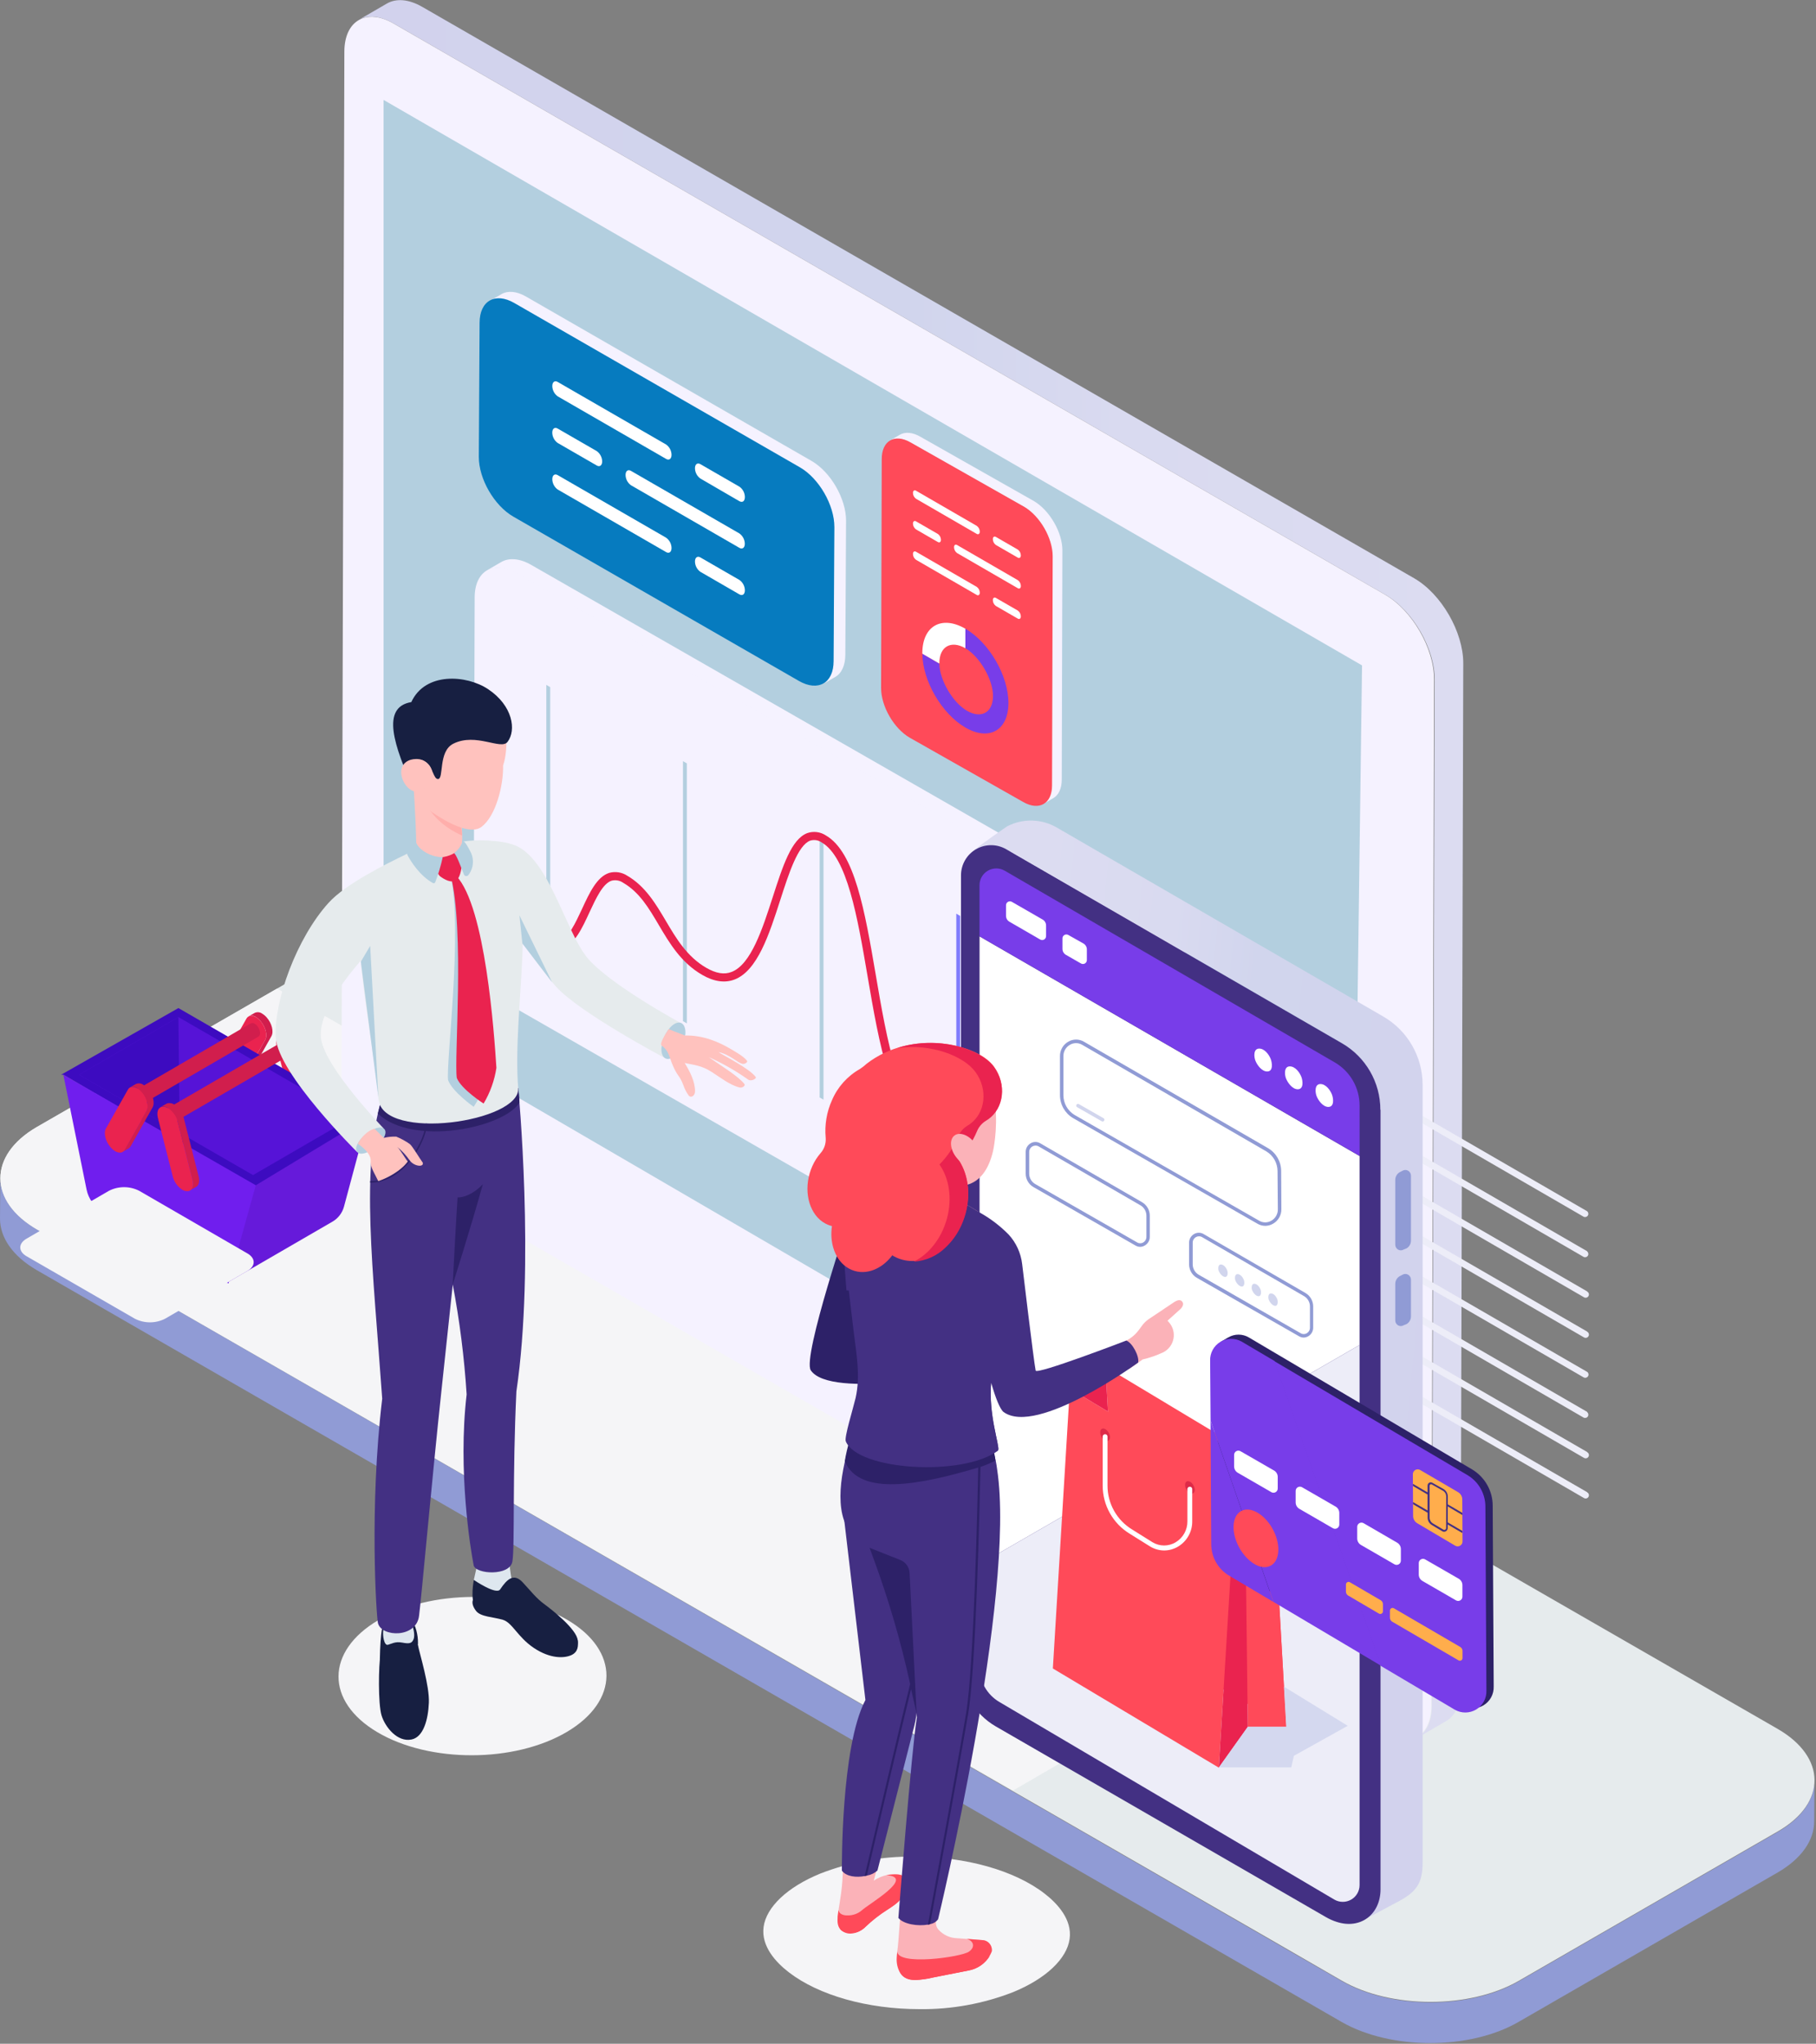 <?xml version="1.0" encoding="UTF-8"?>
<svg width="542px" height="610px" viewBox="0 0 542 610" version="1.1" xmlns="http://www.w3.org/2000/svg" xmlns:xlink="http://www.w3.org/1999/xlink">
    <rect x="0" y="0" width="542" height="610" fill="#808080" stroke="none"/>
    <!-- Generator: Sketch 52.6 (67491) - http://www.bohemiancoding.com/sketch -->
    <title>Hero_IMG</title>
    <desc>Created with Sketch.</desc>
    <defs>
        <linearGradient x1="0.013%" y1="49.994%" x2="100%" y2="49.994%" id="linearGradient-1">
            <stop stop-color="#D2D2ED" offset="0%"></stop>
            <stop stop-color="#D1D5ED" offset="48%"></stop>
            <stop stop-color="#D1D5ED" offset="50%"></stop>
            <stop stop-color="#D9DAF0" offset="69%"></stop>
            <stop stop-color="#DCDCF1" offset="100%"></stop>
        </linearGradient>
        <linearGradient x1="103.177%" y1="62.226%" x2="5.98%" y2="39.234%" id="linearGradient-2">
            <stop stop-color="#D2D2ED" offset="0%"></stop>
            <stop stop-color="#D1D5ED" offset="48%"></stop>
            <stop stop-color="#D1D5ED" offset="50%"></stop>
            <stop stop-color="#D9DAF0" offset="69%"></stop>
            <stop stop-color="#DCDCF1" offset="100%"></stop>
        </linearGradient>
    </defs>
    <g id="Homepage" stroke="none" stroke-width="1" fill="none" fill-rule="evenodd">
        <g id="Homepage_01" transform="translate(-724, -107)">
            <g id="Hero_IMG" transform="translate(724, 107)">
                <path d="M530.719,546.716 L453.295,591.366 C438.778,599.764 415.155,599.764 400.544,591.366 L11.124,366.996 C3.771,362.797 0.074,357.159 0.095,351.574 L0,363.71 C0,369.285 3.666,374.88 11.029,379.132 L400.439,603.502 C415.05,611.9 438.673,611.9 453.19,603.502 L530.614,558.852 C537.819,554.653 541.433,549.183 541.454,543.693 L541.548,531.557 C541.538,537.047 537.924,542.528 530.719,546.716 Z" id="Path" fill="#909BD5"></path>
                <path d="M530.729,546.548 L453.295,591.208 C438.778,599.607 415.155,599.607 400.544,591.208 L379.19,578.873 L11.134,367.007 C-3.477,358.608 -3.571,344.876 10.914,336.425 L82.708,295.052 L88.327,291.808 C102.843,283.409 126.509,283.409 141.12,291.808 L530.53,516.009 C545.151,524.439 545.246,538.118 530.729,546.548 Z" id="Path" fill="#E6EBED"></path>
                <path d="M374.211,492.682 L302.365,534.412 L11.134,367.007 C-3.477,358.608 -3.571,344.876 10.914,336.425 L82.708,295.052 L374.043,462.478 C388.475,470.835 388.549,484.346 374.211,492.682 Z" id="Path" fill="#F5F5F7" style="mix-blend-mode: multiply;"></path>
                <path d="M422.077,172.6 L126.047,2.065 C121.961,-0.297 118.263,-0.507 115.543,1.016 L107.003,5.971 C109.671,4.417 113.368,4.638 117.507,7.021 L413.538,177.555 C421.657,182.237 428.243,193.607 428.191,202.908 L427.34,509.216 C427.34,513.846 425.691,517.111 423.054,518.665 L431.594,513.71 C434.23,512.177 435.869,508.923 435.879,504.261 L436.72,198.005 C436.751,188.641 430.197,177.282 422.077,172.6 Z" id="Path" fill="url(#linearGradient-1)"></path>
                <path d="M413.359,177.471 C421.479,182.153 428.064,193.523 428.012,202.824 L427.172,509.08 C427.172,518.402 420.554,522.161 412.466,517.479 L116.593,347.039 C108.474,342.357 101.888,331.008 101.94,321.686 L102.78,15.43 C102.78,6.118 109.398,2.349 117.486,7.031 L413.359,177.471 Z" id="Path" fill="#F5F2FF"></path>
                <polygon id="Path" fill="#B3CFDF" points="402.876 472.231 114.482 304.206 114.482 29.823 406.511 198.604"></polygon>
                <path d="M79.598,303.681 C79.211,303.229 78.754,302.843 78.243,302.537 C77.598,302.071 76.752,301.987 76.027,302.316 L74.189,303.366 C74.914,303.036 75.76,303.121 76.405,303.587 C76.905,303.899 77.352,304.288 77.729,304.741 C79.273,306.495 79.903,309.004 79.157,310.348 L72.603,321.959 C72.467,322.215 72.263,322.429 72.015,322.578 L73.853,321.528 C74.101,321.379 74.305,321.165 74.441,320.909 L80.995,309.298 C81.773,307.933 81.142,305.424 79.598,303.681 Z" id="Path" fill="#D11E4D"></path>
                <path d="M76.405,303.597 C76.904,303.906 77.351,304.292 77.729,304.741 C79.273,306.495 79.903,309.004 79.157,310.348 L72.603,321.959 C72.067,322.924 70.954,323.008 69.798,322.358 C69.288,322.051 68.83,321.665 68.443,321.213 C66.899,319.46 66.269,316.951 67.015,315.607 L73.569,303.996 C74.147,303.041 75.25,302.936 76.405,303.597 Z" id="Path" fill="#EA234F"></path>
                <path d="M94.755,329.832 L90.333,312.374 C89.922,310.741 88.909,309.323 87.497,308.405 C87.196,308.225 86.865,308.097 86.52,308.027 L86.321,308.027 C85.928,307.942 85.517,308.001 85.165,308.195 L83.327,309.245 C83.679,309.051 84.09,308.992 84.483,309.077 L84.682,309.077 C85.027,309.147 85.357,309.275 85.659,309.455 C87.071,310.373 88.084,311.791 88.495,313.424 L92.938,330.882 C93.316,332.394 93.001,333.58 92.224,334.032 L94.062,332.982 C94.818,332.53 95.134,331.344 94.755,329.832 Z" id="Path" fill="#D11E4D"></path>
                <path d="M85.649,309.476 C87.061,310.394 88.074,311.812 88.485,313.445 L92.928,330.903 C93.463,333.003 92.623,334.504 91.058,334.221 L90.869,334.221 C90.524,334.151 90.194,334.023 89.892,333.843 C88.479,332.924 87.463,331.507 87.046,329.874 L82.613,312.416 C82.067,310.316 82.918,308.815 84.483,309.098 L84.682,309.098 C85.023,309.169 85.35,309.297 85.649,309.476 Z" id="Path" fill="#EA234F"></path>
                <path d="M75.533,353.432 L109.818,333.486 L102.665,360.141 C102.157,362.03 100.922,363.641 99.23,364.624 L67.592,382.964 L75.533,353.432 Z" id="Path" fill="#661ADA"></path>
                <polygon id="Path" fill="#3D0BC0" points="18.227 320.783 53.244 300.878 109.818 333.517 75.623 354.206 18.959 320.783"></polygon>
                <polygon id="Path" fill="#5613D7" points="23.613 320.783 53.244 303.576 105.154 333.528 75.523 350.734"></polygon>
                <path d="M76.341,353.764 L68.188,383.076 L30.566,361.6 C28.113,360.184 26.388,357.783 25.829,355.007 L18.907,320.783 L76.341,353.764 Z" id="Path" fill="#701EEE"></path>
                <polygon id="Path" fill="#3D0BC0" points="53.244 303.576 53.633 338.105 23.613 320.783"></polygon>
                <path d="M76.017,305.55 C75.681,305.305 75.239,305.26 74.861,305.434 L39.074,326.221 C39.452,326.047 39.894,326.091 40.23,326.336 C41.182,326.957 41.779,327.995 41.837,329.129 C41.884,329.539 41.703,329.942 41.364,330.179 L77.151,309.392 C77.49,309.156 77.671,308.753 77.624,308.342 C77.566,307.208 76.969,306.17 76.017,305.55 Z" id="Path" fill="#D11E4D"></path>
                <path d="M85.281,311.145 C84.945,310.9 84.503,310.856 84.126,311.03 L48.318,331.796 C48.695,331.621 49.138,331.666 49.473,331.911 C50.425,332.531 51.023,333.569 51.08,334.704 C51.128,335.114 50.946,335.517 50.608,335.753 L86.415,314.998 C86.754,314.762 86.936,314.359 86.888,313.948 C86.834,312.81 86.236,311.768 85.281,311.145 Z" id="Path" fill="#D11E4D"></path>
                <path d="M44.116,324.919 C43.729,324.467 43.272,324.081 42.761,323.775 C42.116,323.309 41.27,323.225 40.545,323.554 L38.707,324.604 C39.432,324.274 40.278,324.359 40.923,324.825 C41.433,325.131 41.891,325.517 42.278,325.969 C43.822,327.722 44.452,330.231 43.707,331.575 L37.152,343.186 C37.016,343.442 36.813,343.656 36.564,343.806 L38.402,342.756 C38.651,342.607 38.854,342.392 38.99,342.136 L45.545,330.525 C46.291,329.181 45.66,326.672 44.116,324.919 Z" id="Path" fill="#D11E4D"></path>
                <path d="M40.965,324.846 C41.476,325.152 41.933,325.538 42.32,325.99 C43.864,327.743 44.494,330.252 43.749,331.596 L37.194,343.207 C36.659,344.173 35.545,344.257 34.39,343.606 C33.879,343.3 33.422,342.914 33.035,342.462 C31.491,340.709 30.86,338.199 31.606,336.856 L38.161,325.245 C38.665,324.279 39.778,324.174 40.965,324.846 Z" id="Path" fill="#EA234F"></path>
                <path d="M59.273,351.081 L54.83,333.622 C54.419,331.989 53.406,330.572 51.994,329.654 C51.692,329.473 51.362,329.345 51.017,329.276 L50.818,329.276 C50.425,329.19 50.014,329.25 49.662,329.444 L47.824,330.494 C48.176,330.3 48.587,330.24 48.98,330.326 L49.179,330.326 C49.524,330.395 49.854,330.523 50.156,330.704 C51.568,331.622 52.581,333.039 52.992,334.672 L57.435,352.131 C57.813,353.642 57.498,354.829 56.721,355.28 L58.559,354.23 C59.347,353.779 59.662,352.582 59.273,351.081 Z" id="Path" fill="#D11E4D"></path>
                <path d="M50.167,330.746 C51.579,331.664 52.592,333.081 53.003,334.714 L57.446,352.173 C57.981,354.272 57.141,355.774 55.576,355.49 L55.387,355.49 C55.042,355.421 54.712,355.293 54.41,355.112 C52.997,354.193 51.981,352.777 51.564,351.144 L47.131,333.685 C46.585,331.586 47.436,330.084 49.001,330.368 L49.2,330.368 C49.541,330.438 49.868,330.566 50.167,330.746 Z" id="Path" fill="#EA234F"></path>
                <path d="M73.832,374.104 C76.332,375.542 76.342,377.883 73.832,379.353 L49.274,393.599 C46.439,395.042 43.085,395.042 40.251,393.599 L7.93,374.954 C5.431,373.516 5.409,371.164 7.93,369.705 L32.52,355.417 C35.355,353.977 38.708,353.977 41.543,355.417 L73.832,374.104 Z" id="Path" fill="#F5F5F7" style="mix-blend-mode: multiply;"></path>
                <path d="M242.219,137.577 L157.001,88.519 C154.134,86.86 151.529,86.713 149.649,87.805 L146.056,89.905 C147.937,88.855 150.542,88.97 153.409,90.619 L238.627,139.677 C244.331,142.973 248.942,150.952 248.921,157.524 L248.69,197.533 C248.69,200.787 247.534,203.076 245.675,204.157 L249.278,202.058 C251.137,201.008 252.282,198.688 252.293,195.433 L252.513,155.424 C252.534,148.842 247.891,140.853 242.219,137.577 Z" id="Path" fill="#F5F2FF" style="mix-blend-mode: multiply;"></path>
                <path d="M238.732,139.478 C244.436,142.763 249.047,150.753 249.026,157.325 L248.795,197.334 C248.795,203.884 244.131,206.53 238.427,203.234 L153.199,154.196 C147.495,150.91 142.884,142.921 142.905,136.349 L143.136,96.34 C143.136,89.789 147.8,87.144 153.504,90.44 L238.732,139.478 Z" id="Path" fill="#067BBF"></path>
                <path d="M198.817,136.979 L166.444,118.292 C165.451,117.579 164.855,116.438 164.837,115.216 C164.837,114.03 165.562,113.484 166.444,113.998 L198.817,132.685 C199.811,133.398 200.407,134.539 200.424,135.761 C200.424,136.947 199.7,137.493 198.817,136.979 Z" id="Path" fill="#FFFFFF"></path>
                <path d="M220.686,149.598 L209.027,142.826 C208.034,142.114 207.437,140.973 207.42,139.75 C207.42,138.564 208.145,138.018 209.027,138.533 L220.707,145.273 C221.701,145.985 222.297,147.126 222.315,148.349 C222.304,149.566 221.632,150.112 220.686,149.598 Z" id="Path" fill="#FFFFFF"></path>
                <path d="M198.817,164.789 L166.444,146.102 C165.451,145.389 164.855,144.248 164.837,143.026 C164.837,141.84 165.562,141.294 166.444,141.808 L198.817,160.495 C199.811,161.208 200.407,162.349 200.424,163.571 C200.424,164.757 199.7,165.303 198.817,164.789 Z" id="Path" fill="#FFFFFF"></path>
                <path d="M220.686,177.408 L209.027,170.668 C208.034,169.955 207.437,168.814 207.42,167.592 C207.42,166.406 208.145,165.86 209.027,166.374 L220.707,173.114 C221.701,173.827 222.297,174.968 222.315,176.19 C222.304,177.376 221.632,177.922 220.686,177.408 Z" id="Path" fill="#FFFFFF"></path>
                <path d="M188.313,140.538 L220.686,159.225 C221.68,159.937 222.276,161.079 222.294,162.301 C222.294,163.487 221.569,164.033 220.686,163.519 L188.313,144.832 C187.32,144.119 186.724,142.978 186.706,141.756 C186.706,140.569 187.431,140.023 188.313,140.538 Z" id="Path" fill="#FFFFFF"></path>
                <path d="M166.434,127.908 L178.114,134.648 C179.108,135.361 179.704,136.502 179.721,137.724 C179.721,138.911 178.997,139.457 178.114,138.942 L166.434,132.202 C165.44,131.49 164.844,130.348 164.827,129.126 C164.827,127.94 165.552,127.394 166.434,127.908 Z" id="Path" fill="#FFFFFF"></path>
                <path d="M345.115,275.546 L158.609,168.642 C155.09,166.605 151.897,166.416 149.586,167.76 L145.174,170.321 C147.485,168.978 150.678,169.167 154.197,171.203 L340.693,278.107 C347.689,282.149 353.35,291.944 353.298,299.986 L353.014,400.769 C353.014,404.759 351.586,407.572 349.317,408.895 L353.729,406.333 C356.008,405.011 357.415,402.197 357.426,398.208 L357.709,297.424 C357.773,289.382 352.111,279.588 345.115,275.546 Z" id="Path" fill="#F5F2FF" style="mix-blend-mode: multiply;"></path>
                <path d="M340.83,277.992 C347.825,282.034 353.487,291.829 353.434,299.87 L353.151,400.654 C353.151,408.695 347.426,411.939 340.431,407.898 L153.987,301.015 C146.991,296.973 141.33,287.178 141.382,279.136 L141.666,178.353 C141.666,170.311 147.39,167.067 154.386,171.109 L340.83,277.992 Z" id="Path" fill="#F5F2FF"></path>
                <polygon id="Path" fill="#B3CFDF" points="164.207 282.695 163.052 282.023 163.052 204.42 164.207 205.092"></polygon>
                <polygon id="Path" fill="#B3CFDF" points="204.994 305.455 203.838 304.783 203.838 227.18 204.994 227.852"></polygon>
                <polygon id="Path" fill="#B3CFDF" points="245.78 328.226 244.625 327.554 244.625 249.951 245.78 250.623"></polygon>
                <polygon id="Path" fill="#7F7BFC" points="286.567 350.986 285.411 350.315 285.411 272.711 286.567 273.383"></polygon>
                <polygon id="Path" fill="#7F7BFC" points="327.353 373.747 326.198 373.085 326.198 295.482 327.353 296.143"></polygon>
                <path d="M320.064,373.232 C313.341,369.358 310.232,361.422 307.459,354.43 C305.211,348.698 303.089,343.281 299.455,341.181 C295.989,339.176 293.783,339.869 290.989,340.73 C287.565,341.779 283.636,342.997 277.229,339.281 C266.011,332.814 262.387,311.607 258.889,291.115 C255.927,273.782 252.86,255.851 245.234,251.442 C244.229,250.733 242.949,250.538 241.778,250.917 C238.133,252.324 235.476,260.565 232.902,268.543 C229.552,278.947 226.075,289.708 219.247,292.353 C216.348,293.466 213.092,293.004 209.584,290.978 C203.282,287.325 199.878,281.614 196.622,276.092 C193.649,271.052 190.845,266.297 186.003,263.494 C185.005,262.792 183.752,262.558 182.568,262.853 C179.91,263.693 177.894,268.102 175.929,272.302 C173.755,277.026 171.497,281.908 167.81,283.073 C165.972,283.586 164.002,283.276 162.411,282.223 L163.629,280.123 C164.629,280.821 165.882,281.051 167.064,280.753 C169.722,279.913 171.738,275.504 173.703,271.304 C175.877,266.58 178.135,261.699 181.822,260.533 C183.66,260.022 185.63,260.332 187.221,261.384 C192.62,264.533 195.719,269.782 198.723,274.853 C201.821,280.102 205.025,285.53 210.802,288.868 C213.691,290.537 216.17,290.968 218.365,290.086 C224.142,287.86 227.577,277.204 230.613,267.809 C233.648,258.413 236.201,250.476 240.927,248.66 C242.786,248.01 244.842,248.267 246.484,249.353 C255.118,254.339 258.133,272.018 261.336,290.726 C264.74,310.673 268.269,331.292 278.489,337.192 C284.004,340.341 287.06,339.428 290.306,338.43 C293.268,337.517 296.325,336.562 300.726,339.102 C305.127,341.643 307.385,347.427 309.791,353.569 C312.511,360.508 315.326,367.7 321.345,371.143 L320.064,373.232 Z" id="Path" fill="#EA234F"></path>
                <path d="M308.509,149.514 L274.697,130.355 C272.313,128.979 270.139,128.853 268.574,129.756 L265.58,131.499 C267.145,130.585 269.309,130.722 271.704,132.097 L305.516,151.225 C310.263,153.965 314.108,160.611 314.087,166.07 L313.898,234.445 C313.898,237.154 312.931,239.064 311.387,239.957 L314.381,238.214 C315.925,237.321 316.881,235.411 316.891,232.702 L317.081,164.327 C317.102,158.899 313.257,152.275 308.509,149.514 Z" id="Path" fill="#F5F2FF" style="mix-blend-mode: multiply;"></path>
                <path d="M305.61,151.225 C310.358,153.965 314.202,160.611 314.181,166.07 L313.992,234.445 C313.992,239.894 310.106,242.098 305.358,239.358 L271.546,220.199 C266.798,217.459 262.954,210.813 262.975,205.354 L263.164,136.979 C263.164,131.53 267.04,129.326 271.798,132.066 L305.61,151.225 Z" id="Path" fill="#FF4A59"></path>
                <path d="M291.525,159.361 L273.384,148.863 C272.828,148.464 272.493,147.826 272.481,147.141 C272.481,146.48 272.88,146.175 273.384,146.459 L291.525,156.957 C292.081,157.356 292.416,157.994 292.428,158.679 C292.417,159.34 292.008,159.624 291.525,159.361 Z" id="Path" fill="#FFFFFF"></path>
                <path d="M303.772,166.437 L297.228,162.658 C296.671,162.259 296.336,161.62 296.325,160.936 C296.325,160.275 296.724,159.97 297.228,160.254 L303.772,164.033 C304.329,164.432 304.664,165.07 304.675,165.755 C304.675,166.416 304.276,166.721 303.772,166.437 Z" id="Path" fill="#FFFFFF"></path>
                <path d="M291.525,177.576 L273.384,167.077 C272.828,166.679 272.493,166.04 272.481,165.356 C272.481,164.694 272.88,164.39 273.384,164.673 L291.525,175.172 C292.081,175.57 292.416,176.209 292.428,176.893 C292.417,177.555 292.008,177.859 291.525,177.576 Z" id="Path" fill="#FFFFFF"></path>
                <path d="M303.772,184.641 L297.228,180.862 C296.671,180.463 296.336,179.824 296.325,179.14 C296.325,178.479 296.724,178.174 297.228,178.458 L303.772,182.237 C304.329,182.636 304.664,183.274 304.675,183.959 C304.675,184.631 304.276,184.935 303.772,184.641 Z" id="Path" fill="#FFFFFF"></path>
                <path d="M285.642,162.668 L303.783,173.166 C304.339,173.565 304.674,174.204 304.686,174.888 C304.686,175.55 304.287,175.854 303.783,175.571 L285.642,165.072 C285.086,164.674 284.751,164.035 284.739,163.351 C284.739,162.689 285.138,162.385 285.642,162.668 Z" id="Path" fill="#FFFFFF"></path>
                <path d="M273.384,155.603 L279.928,159.382 C280.485,159.781 280.82,160.42 280.832,161.104 C280.832,161.765 280.432,162.07 279.928,161.786 L273.384,158.007 C272.828,157.608 272.493,156.97 272.481,156.285 C272.481,155.624 272.891,155.319 273.384,155.603 Z" id="Path" fill="#FFFFFF"></path>
                <path d="M275.286,195.108 C275.349,203.223 281.073,213.06 288.132,217.154 C295.19,221.249 300.915,218.005 300.978,209.952 C300.981,209.907 300.981,209.861 300.978,209.816 C300.978,201.68 295.222,191.759 288.121,187.654 L288.121,193.491 C292.407,195.969 296.367,202.793 296.367,207.716 C296.369,207.762 296.369,207.807 296.367,207.853 C296.304,212.682 292.859,214.603 288.604,212.147 C284.35,209.69 280.422,202.961 280.359,198.068 L275.286,195.108 Z" id="Path" fill="#783DE9"></path>
                <path d="M275.275,194.971 C275.273,195.017 275.273,195.062 275.275,195.108 L280.359,198.047 C280.357,198.002 280.357,197.956 280.359,197.911 C280.359,192.987 283.836,191.014 288.121,193.481 L288.121,187.654 C281.031,183.56 275.275,186.835 275.275,194.971 Z" id="Path" fill="#FFFFFF"></path>
                <path d="M386.238,313.119 L472.674,363.175 C473.131,363.382 473.671,363.21 473.923,362.777 C474.175,362.343 474.058,361.789 473.651,361.495 L387.173,311.439 C386.716,311.232 386.177,311.404 385.924,311.838 C385.672,312.271 385.79,312.825 386.196,313.119 L386.238,313.119 Z" id="Path" fill="#EDEDF8"></path>
                <path d="M473.725,373.474 L387.215,323.397 C386.913,323.179 386.514,323.151 386.185,323.325 C385.855,323.499 385.654,323.845 385.665,324.217 C385.677,324.589 385.899,324.923 386.238,325.077 L472.674,375.164 C473.131,375.371 473.671,375.199 473.923,374.766 C474.175,374.332 474.058,373.778 473.651,373.484 L473.725,373.474 Z" id="Path" fill="#EDEDF8"></path>
                <path d="M473.725,385.463 L387.246,335.407 C386.945,335.189 386.545,335.161 386.216,335.335 C385.887,335.509 385.686,335.855 385.697,336.227 C385.708,336.6 385.93,336.933 386.27,337.087 L472.674,387.153 C472.976,387.371 473.376,387.399 473.705,387.225 C474.034,387.051 474.235,386.705 474.224,386.332 C474.212,385.96 473.99,385.627 473.651,385.473 L473.725,385.463 Z" id="Path" fill="#EDEDF8"></path>
                <path d="M473.725,397.452 L387.246,347.396 C386.945,347.178 386.545,347.15 386.216,347.324 C385.887,347.498 385.686,347.844 385.697,348.216 C385.708,348.589 385.93,348.922 386.27,349.076 L472.674,399.132 C472.976,399.35 473.376,399.378 473.705,399.204 C474.034,399.029 474.235,398.683 474.224,398.311 C474.212,397.939 473.99,397.606 473.651,397.452 L473.725,397.452 Z" id="Path" fill="#EDEDF8"></path>
                <path d="M473.725,409.483 L387.246,359.427 C386.79,359.22 386.25,359.392 385.998,359.825 C385.746,360.259 385.863,360.813 386.27,361.107 L472.674,411.121 C473.123,411.356 473.677,411.209 473.951,410.783 C474.224,410.357 474.126,409.792 473.725,409.483 Z" id="Path" fill="#EDEDF8"></path>
                <path d="M473.725,421.419 L387.246,371.364 C386.945,371.145 386.545,371.117 386.216,371.292 C385.887,371.466 385.686,371.812 385.697,372.184 C385.708,372.556 385.93,372.889 386.27,373.043 L472.674,423.131 C473.131,423.338 473.671,423.166 473.923,422.732 C474.175,422.299 474.058,421.745 473.651,421.451 L473.725,421.419 Z" id="Path" fill="#EDEDF8"></path>
                <path d="M473.725,433.398 L387.246,383.342 C386.945,383.124 386.545,383.096 386.216,383.27 C385.887,383.444 385.686,383.791 385.697,384.163 C385.708,384.535 385.93,384.868 386.27,385.022 L472.674,435.088 C472.976,435.306 473.376,435.334 473.705,435.16 C474.034,434.986 474.235,434.64 474.224,434.268 C474.212,433.896 473.99,433.562 473.651,433.408 L473.725,433.398 Z" id="Path" fill="#EDEDF8"></path>
                <path d="M473.725,445.387 L387.246,395.331 C386.945,395.113 386.545,395.085 386.216,395.259 C385.887,395.433 385.686,395.78 385.697,396.152 C385.708,396.524 385.93,396.857 386.27,397.011 L472.674,447.077 C472.976,447.296 473.376,447.323 473.705,447.149 C474.034,446.975 474.235,446.629 474.224,446.257 C474.212,445.885 473.99,445.551 473.651,445.397 L473.725,445.387 Z" id="Path" fill="#EDEDF8"></path>
                <path d="M412.802,303.377 L315.431,247.011 C310.891,244.357 305.308,244.207 300.631,246.612 C300.631,246.612 292.344,252.24 290.033,254.36 C293.993,253.058 298.72,252.471 302.837,254.843 L400.103,311.135 C407.456,315.391 411.984,323.24 411.983,331.733 L411.983,563.808 C411.983,567.671 406.826,573.162 406.826,573.162 L416.647,567.912 C422.602,564.868 424.588,562.306 424.588,555.986 L424.588,323.764 C424.583,315.353 420.091,307.582 412.802,303.377 Z" id="Path" fill="url(#linearGradient-2)"></path>
                <path d="M411.983,331.239 C411.982,323.057 407.619,315.496 400.534,311.397 L300.295,253.468 C297.517,251.862 294.093,251.86 291.313,253.463 C288.533,255.065 286.819,258.029 286.819,261.237 L286.819,497.301 C286.817,504.718 290.772,511.572 297.197,515.285 L395.744,572.206 C396.741,572.787 397.797,573.258 398.895,573.613 C406.038,575.965 412.004,571.408 412.036,563.892 L412.036,331.239 L411.983,331.239 Z" id="Path" fill="#433083"></path>
                <polygon id="Path" fill="#FFFFFF" points="405.775 345.044 292.354 279.493 292.354 466.908 405.775 401.452"></polygon>
                <path d="M292.354,466.908 L292.354,497.668 C292.357,501.904 294.597,505.824 298.247,507.978 L398.223,566.957 C399.772,567.869 401.691,567.881 403.251,566.989 C404.812,566.098 405.775,564.439 405.775,562.642 L405.775,401.452 L292.354,466.908 Z" id="Path" fill="#EDEDF8"></path>
                <path d="M405.775,330 C405.79,324.686 402.967,319.768 398.37,317.098 L299.875,259.882 C298.326,258.981 296.412,258.975 294.858,259.868 C293.303,260.761 292.345,262.416 292.344,264.208 L292.344,279.451 L405.786,345.002 L405.775,330 Z" id="Path" fill="#783DE9"></path>
                <path d="M377.646,365.883 C376.806,365.882 375.982,365.653 375.261,365.222 L320.19,333.675 C317.813,332.235 316.36,329.66 316.356,326.882 L316.356,315.261 C316.324,313.476 317.266,311.815 318.814,310.925 C320.265,310.067 322.068,310.067 323.519,310.925 L378.528,342.735 C380.91,344.171 382.368,346.747 382.373,349.527 L382.436,360.886 C382.469,362.677 381.523,364.343 379.967,365.233 C379.264,365.649 378.463,365.874 377.646,365.883 Z M321.146,311.345 C320.502,311.347 319.871,311.521 319.318,311.849 C318.098,312.552 317.357,313.864 317.385,315.271 L317.385,326.893 C317.387,329.295 318.64,331.523 320.694,332.772 L375.797,364.34 C376.923,365.011 378.326,365.011 379.453,364.34 C380.674,363.638 381.415,362.326 381.385,360.918 L381.291,349.559 C381.291,347.15 380.032,344.917 377.971,343.669 L322.994,311.849 C322.435,311.517 321.796,311.343 321.146,311.345 Z" id="Shape" fill="#909BD5" fill-rule="nonzero"></path>
                <path d="M340.326,372.151 C339.819,372.15 339.322,372.012 338.887,371.752 L308.362,354.262 C306.974,353.421 306.125,351.916 306.125,350.294 L306.125,343.848 C306.102,342.771 306.67,341.768 307.606,341.233 C308.483,340.712 309.575,340.712 310.453,341.233 L340.914,358.86 C342.307,359.698 343.159,361.204 343.162,362.828 L343.162,369.127 C343.182,370.204 342.614,371.205 341.681,371.741 C341.271,371.992 340.805,372.132 340.326,372.151 Z M309.014,341.926 C308.703,341.928 308.399,342.011 308.131,342.168 C307.527,342.514 307.16,343.162 307.175,343.858 L307.175,350.304 C307.177,351.553 307.83,352.711 308.898,353.359 L339.412,370.839 C339.961,371.171 340.649,371.171 341.197,370.839 C341.8,370.491 342.166,369.844 342.153,369.148 L342.153,362.849 C342.155,361.597 341.502,360.434 340.431,359.784 L309.969,342.157 C309.676,341.99 309.341,341.91 309.003,341.926 L309.014,341.926 Z" id="Shape" fill="#909BD5" fill-rule="nonzero"></path>
                <path d="M389.127,399.226 C388.62,399.225 388.123,399.087 387.688,398.827 L357.132,381.347 C355.743,380.507 354.895,379.002 354.894,377.379 L354.894,370.933 C354.878,369.861 355.445,368.864 356.376,368.33 C357.253,367.81 358.344,367.81 359.222,368.33 L389.683,385.956 C391.076,386.794 391.929,388.3 391.931,389.925 L391.931,396.223 C391.952,397.3 391.384,398.301 390.45,398.838 C390.048,399.075 389.593,399.209 389.127,399.226 Z M357.815,369.001 C357.504,369.003 357.2,369.086 356.932,369.243 C356.328,369.589 355.961,370.237 355.976,370.933 L355.976,377.379 C355.978,378.628 356.631,379.786 357.699,380.434 L388.213,397.935 C388.765,398.267 389.456,398.267 390.009,397.935 C390.612,397.587 390.978,396.94 390.965,396.244 L390.965,389.946 C390.967,388.693 390.313,387.53 389.242,386.88 L358.781,369.253 C358.487,369.077 358.147,368.989 357.804,369.001 L357.815,369.001 Z" id="Shape" fill="#909BD5" fill-rule="nonzero"></path>
                <path d="M417.277,372.98 C416.742,372.671 416.416,372.097 416.426,371.479 L416.426,352.173 C416.427,351.237 416.917,350.369 417.718,349.884 L418.621,349.422 C419.127,349.123 419.755,349.123 420.26,349.422 C420.795,349.731 421.121,350.306 421.111,350.923 L421.111,370.314 C421.109,371.247 420.619,372.111 419.819,372.592 L418.895,372.97 C418.389,373.269 417.761,373.269 417.256,372.97 L417.277,372.98 Z" id="Path" fill="#909BD5"></path>
                <path d="M417.277,395.583 C416.742,395.274 416.416,394.7 416.426,394.082 L416.426,383.206 C416.427,382.269 416.917,381.402 417.718,380.917 L418.621,380.455 C419.127,380.156 419.755,380.156 420.26,380.455 C420.795,380.764 421.121,381.339 421.111,381.956 L421.111,392.917 C421.109,393.85 420.619,394.713 419.819,395.195 L418.895,395.573 C418.389,395.872 417.761,395.872 417.256,395.573 L417.277,395.583 Z" id="Path" fill="#909BD5"></path>
                <path d="M329.086,334.735 C328.994,334.734 328.903,334.709 328.824,334.662 L321.471,330.462 C321.219,330.317 321.132,329.995 321.277,329.743 C321.422,329.491 321.744,329.404 321.996,329.549 L329.349,333.748 C329.563,333.863 329.67,334.11 329.607,334.345 C329.545,334.58 329.329,334.741 329.086,334.735 Z" id="Path" fill="#D1D5ED"></path>
                <path d="M366.239,379.09 C365.955,378.366 365.241,377.411 364.369,377.411 C363.497,377.411 363.508,378.744 363.739,379.342 C363.97,379.941 364.789,381.137 365.671,381.127 C366.554,381.116 366.48,379.689 366.239,379.09 Z" id="Path" fill="#D1D5ED"></path>
                <path d="M371.217,381.967 C370.934,381.242 370.22,380.287 369.348,380.287 C368.476,380.287 368.486,381.62 368.718,382.219 C368.949,382.817 369.768,384.014 370.65,384.003 C371.533,383.993 371.459,382.565 371.217,381.967 Z" id="Path" fill="#D1D5ED"></path>
                <path d="M376.207,384.843 C375.923,384.119 375.209,383.164 374.337,383.164 C373.465,383.164 373.476,384.497 373.707,385.095 C373.938,385.694 374.757,386.891 375.64,386.88 C376.522,386.87 376.438,385.431 376.207,384.843 Z" id="Path" fill="#D1D5ED"></path>
                <path d="M381.186,387.72 C380.902,386.995 380.188,386.04 379.316,386.04 C378.444,386.04 378.455,387.373 378.686,387.972 C378.917,388.57 379.736,389.767 380.618,389.757 C381.501,389.746 381.417,388.308 381.186,387.72 Z" id="Path" fill="#D1D5ED"></path>
                <path d="M302.354,594.599 C293.466,598.063 283.995,599.785 274.456,599.67 C258.942,599.67 244.352,595.554 235.423,588.667 C231.558,585.686 227.125,580.909 227.903,575.135 C228.711,569.172 235.024,563.22 244.793,559.22 C253.68,555.756 263.152,554.034 272.691,554.149 C288.205,554.149 302.795,558.264 311.724,565.151 C315.589,568.133 320.022,572.91 319.244,578.684 C318.436,584.647 312.123,590.599 302.354,594.599 Z" id="Path" fill="#F5F5F7" style="mix-blend-mode: multiply;"></path>
                <path d="M297.942,432.8 C294.26,426.437 292.251,419.246 292.102,411.897 L291.598,386.292 L295.075,408.737 C295.264,410.039 295.516,411.331 295.789,412.632 C294.949,422.238 298.31,431.214 297.942,432.8 Z" id="Path" fill="#433083"></path>
                <polygon id="Path" fill="#FF4A59" points="379.463 437.713 383.896 515.473 334.349 485.858 329.916 407.94"></polygon>
                <polygon id="Path" fill="#FF4A59" points="368.833 444.243 363.77 527.599 314.234 497.994 319.297 414.47"></polygon>
                <polygon id="Path" fill="#FF4A59" points="379.463 437.713 383.896 515.473 372.415 515.473 371.512 440.379"></polygon>
                <polygon id="Path" fill="#EA234F" points="371.512 440.379 372.415 515.473 363.77 527.599 368.833 444.243"></polygon>
                <polygon id="Path" fill="#EA234F" points="329.916 407.94 327.584 413.168 319.297 414.47 330.683 421.314"></polygon>
                <path d="M356.186,443.319 C355.651,442.353 354.737,441.849 354.149,442.195 C353.56,442.542 353.529,443.613 354.065,444.579 C354.6,445.544 355.441,446.09 356.102,445.702 C356.764,445.313 356.722,444.285 356.186,443.319 Z" id="Path" fill="#DE2A48"></path>
                <path d="M330.872,427.603 C330.336,426.637 329.423,426.133 328.834,426.48 C328.246,426.826 328.215,427.897 328.75,428.863 C329.286,429.828 330.126,430.374 330.788,429.986 C331.45,429.598 331.439,428.569 330.872,427.603 Z" id="Path" fill="#DE2A48"></path>
                <path d="M347.426,462.772 C348.908,462.769 350.36,462.363 351.628,461.596 C354.267,460.011 355.866,457.146 355.829,454.069 L355.829,444.558 C355.863,444.28 355.734,444.008 355.497,443.858 C355.261,443.709 354.959,443.709 354.722,443.858 C354.486,444.008 354.357,444.28 354.39,444.558 L354.39,454.069 C354.42,456.617 353.097,458.99 350.913,460.305 C348.779,461.608 346.094,461.608 343.96,460.305 L337.899,456.515 C333.317,453.73 330.528,448.752 330.546,443.392 L330.546,428.884 C330.58,428.606 330.451,428.334 330.214,428.184 C329.978,428.035 329.676,428.035 329.44,428.184 C329.203,428.334 329.074,428.606 329.107,428.884 L329.107,443.392 C329.095,449.266 332.154,454.72 337.174,457.775 L343.235,461.565 C344.497,462.339 345.946,462.756 347.426,462.772 Z" id="Path" fill="#FFFFFF"></path>
                <polygon id="Path" fill="#D4D8EF" points="363.77 527.515 385.377 527.515 386.175 524.051 402.246 515.106 383.213 503.432 383.896 515.379 372.415 515.379"></polygon>
                <path d="M445.511,449.439 C445.515,445.001 443.191,440.886 439.388,438.595 L372.741,399.195 C370.837,398.063 368.467,398.063 366.564,399.195 L366.449,399.247 L364.4,400.454 L364.632,400.969 C363.774,402.106 363.312,403.492 363.319,404.916 L363.623,459.633 C363.616,463.458 365.607,467.008 368.875,468.998 L436.352,509.049 C438.339,510.197 440.793,510.175 442.759,508.992 C444.725,507.809 445.892,505.651 445.806,503.358 L445.511,449.439 Z" id="Path" fill="#2D2168"></path>
                <path d="M361.176,406.155 C361.085,403.861 362.251,401.699 364.217,400.513 C366.184,399.327 368.641,399.305 370.629,400.454 L380.408,406.228 L412.256,497.227 L380.083,478.131 L361.312,424.033 L361.176,406.155 Z" id="Path" fill="#783DE9"></path>
                <path d="M380.051,478.131 L366.753,470.236 C363.485,468.247 361.494,464.696 361.501,460.872 L361.302,424.033 L380.051,478.131 Z" id="Path" fill="#783DE9"></path>
                <path d="M438.075,440.337 C441.346,442.329 443.338,445.884 443.327,449.712 L443.631,504.597 C443.718,506.889 442.551,509.047 440.585,510.231 C438.619,511.414 436.164,511.436 434.178,510.287 L412.12,497.227 L380.272,406.228 L438.075,440.337 Z" id="Path" fill="#783DE9"></path>
                <path d="M368.329,434.301 L368.329,437.66 C368.327,438.43 368.725,439.145 369.379,439.55 L379.453,445.376 C379.854,445.606 380.349,445.6 380.744,445.359 C381.139,445.119 381.373,444.684 381.354,444.222 L381.354,440.831 C381.356,440.061 380.958,439.346 380.303,438.941 L370.241,433.146 C369.839,432.911 369.34,432.914 368.941,433.155 C368.542,433.396 368.307,433.836 368.329,434.301 Z" id="Path" fill="#FFFFFF"></path>
                <path d="M386.7,445.061 L386.7,448.421 C386.698,449.19 387.096,449.906 387.751,450.311 L397.824,456.137 C398.225,456.367 398.72,456.36 399.115,456.12 C399.51,455.88 399.744,455.444 399.725,454.982 L399.725,451.591 C399.727,450.822 399.329,450.107 398.675,449.702 L388.643,443.917 C388.241,443.666 387.733,443.659 387.324,443.9 C386.916,444.14 386.675,444.588 386.7,445.061 Z" id="Path" fill="#FFFFFF"></path>
                <path d="M405.071,455.833 L405.071,459.192 C405.069,459.962 405.467,460.677 406.122,461.082 L416.195,466.908 C416.597,467.138 417.091,467.132 417.486,466.891 C417.882,466.651 418.115,466.216 418.096,465.754 L418.096,462.363 C418.098,461.593 417.701,460.878 417.046,460.473 L406.973,454.625 C406.563,454.389 406.056,454.4 405.656,454.654 C405.257,454.907 405.032,455.362 405.071,455.833 Z" id="Path" fill="#FFFFFF"></path>
                <path d="M423.443,466.593 L423.443,469.953 C423.441,470.722 423.838,471.438 424.493,471.843 L434.566,477.669 C434.968,477.899 435.462,477.892 435.858,477.652 C436.253,477.412 436.487,476.976 436.468,476.514 L436.468,473.123 C436.47,472.354 436.072,471.639 435.417,471.234 L425.354,465.439 C424.952,465.203 424.454,465.207 424.055,465.448 C423.656,465.689 423.421,466.128 423.443,466.593 Z" id="Path" fill="#FFFFFF"></path>
                <path d="M379.747,456.2 C377.236,451.749 373.003,449.45 370.293,451.077 C367.583,452.704 367.436,457.628 369.957,462.09 C372.173,466.006 376.354,469.04 379.411,467.213 C382.11,465.575 382.257,460.651 379.747,456.2 Z" id="Path" fill="#FF4A59"></path>
                <path d="M401.7,472.945 L401.7,475.045 C401.7,475.525 401.95,475.971 402.361,476.22 L411.563,481.617 C411.812,481.763 412.121,481.762 412.369,481.613 C412.617,481.464 412.763,481.191 412.75,480.903 L412.75,478.803 C412.75,478.322 412.499,477.877 412.088,477.627 L402.887,472.252 C402.641,472.108 402.336,472.107 402.09,472.251 C401.844,472.395 401.695,472.66 401.7,472.945 Z" id="Path" fill="#FFAD4C"></path>
                <path d="M414.84,480.745 L414.84,482.845 C414.84,483.325 415.091,483.771 415.502,484.021 L435.312,495.569 C435.561,495.715 435.871,495.714 436.118,495.565 C436.366,495.416 436.512,495.143 436.499,494.855 L436.499,492.755 C436.499,492.275 436.248,491.829 435.837,491.579 L416.027,480.031 C415.778,479.885 415.469,479.886 415.221,480.035 C414.973,480.184 414.827,480.457 414.84,480.745 Z" id="Path" fill="#FFAD4C"></path>
                <path d="M436.426,447.518 L436.499,460.053 C436.514,460.576 436.246,461.066 435.798,461.336 C435.349,461.605 434.79,461.613 434.335,461.355 L422.96,454.625 C422.226,454.176 421.771,453.385 421.752,452.526 L421.678,440.043 C421.663,439.521 421.931,439.03 422.379,438.761 C422.828,438.491 423.387,438.484 423.842,438.742 L435.218,445.397 C435.959,445.849 436.415,446.65 436.426,447.518 Z" id="Path" fill="#FFAD4C"></path>
                <path d="M436.457,452.2 L436.457,451.56 L432.098,449.009 L432.098,446.647 C432.096,445.749 431.626,444.918 430.858,444.453 L427.497,442.563 C427.204,442.383 426.835,442.383 426.541,442.563 C426.239,442.742 426.058,443.072 426.069,443.424 L426.069,445.439 L421.71,442.888 L421.71,443.518 L426.069,446.069 L426.069,450.846 L421.731,448.326 L421.731,448.956 L426.09,451.507 L426.09,452.967 C426.089,453.862 426.555,454.693 427.319,455.161 L430.47,457.04 C430.635,457.138 430.824,457.189 431.016,457.187 C431.206,457.184 431.391,457.129 431.552,457.03 C431.89,456.827 432.095,456.458 432.087,456.064 L432.087,455.014 L436.447,457.565 L436.447,456.935 L432.087,454.384 L432.087,449.618 L436.457,452.2 Z M431.604,456.074 C431.604,456.272 431.5,456.455 431.331,456.557 C431.163,456.657 430.953,456.657 430.785,456.557 L427.634,454.678 C427.037,454.309 426.675,453.657 426.678,452.956 L426.678,443.455 C426.671,443.297 426.752,443.148 426.888,443.067 C426.954,443.025 427.031,443.003 427.109,443.004 C427.182,443.006 427.253,443.024 427.319,443.056 L430.669,444.946 C431.271,445.306 431.639,445.956 431.636,446.657 L431.604,456.074 Z" id="Shape" fill="#433083" fill-rule="nonzero"></path>
                <path d="M262.061,556.459 L260.79,561.319 C262.22,560.375 263.835,559.749 265.527,559.482 C266.032,559.482 266.504,559.482 266.977,559.482 L267.849,559.482 C269.23,559.508 270.445,560.399 270.884,561.708 C270.884,561.907 270.989,562.107 271.011,562.285 C271.011,562.285 271.011,565.592 266.956,568.584 C266.378,569.015 265.601,569.54 264.782,570.065 C262.486,571.519 260.34,573.196 258.374,575.072 C257.313,576.165 255.883,576.823 254.362,576.92 C253.183,576.966 252.039,576.514 251.21,575.675 C250.381,574.837 249.943,573.688 250.003,572.511 C250.003,572.259 250.003,571.807 250.108,571.356 L250.181,570.757 C250.181,570.505 250.181,570.358 250.255,570.18 C250.402,569.13 250.58,568.007 250.759,566.926 C251.162,564.494 251.415,562.04 251.515,559.577 C251.578,558.222 251.673,556.595 251.778,554.769" id="Path" fill="#FBB2B8"></path>
                <path d="M268.7,571.713 C268.311,577.277 268.006,581.266 267.796,582.453 C267.415,584.654 267.746,586.919 268.742,588.919 C270.737,591.901 275.254,590.851 278.752,590.148 L289.088,588.111 C292.265,587.571 294.917,585.384 296.052,582.369 C296.231,580.807 295.163,579.376 293.615,579.104 L285.705,578.505 C283.561,578.466 281.53,577.538 280.096,575.944 C279.44,575.215 279.181,574.211 279.403,573.256" id="Path" fill="#FBB2B8"></path>
                <path d="M270.842,561.708 C270.842,561.907 270.947,562.107 270.968,562.285 C270.815,563.893 270.136,565.406 269.036,566.59 C269.183,564.49 269.309,562.306 269.487,560.007 C270.127,560.395 270.607,560.998 270.842,561.708 Z" id="Path" fill="#535873"></path>
                <path d="M276.809,459.213 L273.847,508.555 C273.805,509.511 273.714,510.464 273.573,511.411 C273.348,513.135 272.997,514.84 272.523,516.513 L261.883,558.296 C261.019,559.076 259.952,559.597 258.805,559.797 L258.133,559.944 C255.633,560.417 252.618,560.165 251.274,558.338 C251.274,558.338 250.896,521.447 258.29,507.4 L251.988,453.859 L276.809,459.213 Z" id="Path" fill="#433083"></path>
                <path d="M271,562.275 C271,562.275 271,565.582 266.946,568.574 C266.368,569.004 265.591,569.529 264.771,570.054 C262.476,571.508 260.329,573.186 258.364,575.062 C257.302,576.154 255.872,576.813 254.351,576.909 C251.872,577.035 249.688,576.238 249.992,572.5 C249.992,572.248 249.992,571.797 250.097,571.345 L250.171,570.747 C250.171,570.474 250.171,570.316 250.244,570.17 C250.549,571.419 251.925,571.744 252.996,571.692 C254.532,571.723 256.026,571.193 257.198,570.201 C259.173,568.322 273.363,560.228 264.551,559.703 L265.601,559.535 C269.803,559.041 270.464,560.438 270.853,561.708 C270.884,561.897 270.937,562.096 271,562.275 Z" id="Path" fill="#FF4A59"></path>
                <path d="M270.779,561.571 C270.125,563.693 268.76,565.524 266.914,566.758 C266.336,567.188 265.559,567.713 264.74,568.238 C262.439,569.687 258.122,574.106 255.643,575.587 C254.061,576.346 252.224,576.369 250.622,575.65 C251.543,576.771 252.995,577.313 254.425,577.067 C255.926,576.878 257.31,576.155 258.322,575.03 C260.287,573.154 262.434,571.477 264.729,570.023 C265.559,569.498 266.336,568.973 266.903,568.542 C270.958,565.561 270.958,562.243 270.958,562.243 C270.958,562.065 270.884,561.865 270.832,561.666 C270.779,561.466 270.79,561.624 270.779,561.571 Z" id="Path" fill="#FF4A59"></path>
                <path d="M279.981,572.836 C279.421,573.613 278.574,574.135 277.628,574.285 C277.418,574.36 277.199,574.41 276.977,574.432 C273.994,574.978 269.719,574.358 268.132,572.458 C268.132,572.458 272.061,522.192 273.636,512.618 L270.905,467.874 C270.905,467.874 255.454,463.738 251.925,453.849 C250.37,449.471 250.675,443.865 251.652,438.679 C252.617,433.619 254.07,428.666 255.99,423.886 C255.99,423.886 281.567,403.856 294.854,429.136 C296.28,432.114 297.21,435.306 297.606,438.584 C303.32,476.031 279.981,572.836 279.981,572.836 Z" id="Path" fill="#433083"></path>
                <path d="M293.615,579.104 L288.51,578.684 C290.537,579.251 291.22,581.109 289.172,582.526 C286.829,584.143 267.87,586.809 267.796,582.453 C267.712,583.313 267.67,583.996 267.649,584.342 C267.514,585.94 267.881,587.54 268.7,588.919 C270.664,592.069 275.212,590.851 278.71,590.148 L289.046,588.111 C292.223,587.571 294.875,585.384 296.01,582.369 C296.192,580.821 295.146,579.396 293.615,579.104 Z" id="Path" fill="#FF4A59"></path>
                <path d="M290.737,586.095 L276.725,588.877 C274.288,589.371 271.347,590.053 269.12,589.392 C269.932,590.288 271.063,590.83 272.271,590.904 C274.466,590.989 276.661,590.745 278.783,590.179 L289.119,588.143 C291.743,587.642 294.032,586.056 295.422,583.775 C294.096,584.954 292.478,585.755 290.737,586.095 Z" id="Path" fill="#FF4A59"></path>
                <path d="M297.092,435.959 C296.881,433.54 296.1,431.206 294.812,429.146 C281.567,403.835 255.948,423.897 255.948,423.897 C254.086,427.773 252.802,431.901 252.135,436.148 C256.599,446.825 274.886,443.077 291.955,438.028 C291.745,448.925 290.642,497.731 288.331,511.411 C286.073,524.827 278.878,564.007 276.935,574.463 C277.157,574.441 277.376,574.392 277.586,574.316 C279.592,563.503 286.703,524.848 288.962,511.505 C291.314,497.668 292.417,448.326 292.638,437.828 C294.165,437.312 295.653,436.687 297.092,435.959 Z" id="Path" fill="#2D2168"></path>
                <path d="M273.573,511.474 L271.473,469.48 C271.387,467.755 270.298,466.24 268.689,465.607 L259.53,461.974 L260.822,465.502 C265.256,477.574 268.86,489.935 271.609,502.498 L271.609,502.729 C269.351,511.799 260.055,551.357 258.049,559.934 L258.721,559.787 C262.838,542.202 269.624,513.479 271.914,504.146 L273.573,511.474 Z" id="Path" fill="#2D2168"></path>
                <path d="M288.205,409.609 C288.205,409.609 247.86,417.755 241.988,409 C239.352,405.084 253.931,362.041 253.931,362.041 L256.914,359.5 L267.135,362.167 C268.5,362.514 270.401,360.424 270.401,360.424 C268.857,365.915 260.748,392.633 258.847,398.901 C258.542,399.877 288.52,401.242 288.52,401.242 C286.21,401.924 286.031,408.716 288.205,409.609 Z" id="Path" fill="#2D2168"></path>
                <path d="M270.916,360.75 C273.045,363.128 275.985,364.626 279.162,364.949 C280.541,364.942 281.913,364.762 283.248,364.414 C285.695,363.752 289.886,362.388 291.997,361.674 C291.293,361.243 290.579,360.792 289.896,360.372 L287.365,358.913 L278.174,353.611 L272.408,355.616 C271.393,355.952 270.609,356.765 270.311,357.791 C270.013,358.817 270.239,359.923 270.916,360.75 Z" id="Path" fill="#FBB2B8"></path>
                <path d="M295.684,410.533 L295.684,410.816 L295.579,411.698 L295.474,411.131 C295.573,410.943 295.644,410.741 295.684,410.533 Z" id="Path" fill="#433083"></path>
                <path d="M296.356,343.669 C293.688,354.829 286.168,355.637 279.267,351.994 C271.567,347.942 267.093,338.577 266.861,331.838 C266.515,321.57 273.164,315.103 281.724,314.82 C301.125,314.158 297.26,339.806 296.356,343.669 Z" id="Path" fill="#FBB2B8"></path>
                <path d="M271.42,337.465 L271.42,359.836 C271.42,360.886 272.387,361.936 274.162,362.535 C277.218,363.658 281.514,363.385 283.825,361.894 C284.616,361.481 285.134,360.685 285.191,359.794 C285.191,359.794 285.191,337.423 285.191,337.423 L271.42,337.465 Z" id="Path" fill="#FBB2B8"></path>
                <path d="M332.626,401.662 L336.943,408.653 C339.475,406.9 341.029,405.756 341.029,405.756 C343.167,405.264 345.245,404.543 347.227,403.604 C348.805,402.784 349.916,401.282 350.238,399.534 C350.56,397.786 350.058,395.987 348.876,394.659 L348.456,394.187 C348.456,394.187 351.47,391.447 352.184,390.827 C352.899,390.208 353.319,389.347 352.993,388.728 C352.363,387.594 351.197,388.119 350.21,388.791 C348.372,390.05 342.794,393.756 342.794,393.756 C342.058,394.27 341.412,394.901 340.882,395.625 L339.832,397.042 C338.662,398.599 337.09,399.808 335.284,400.538 C335.284,400.538 334.265,401 332.626,401.662 Z" id="Path" fill="#FBB2B8"></path>
                <path d="M339.685,406.69 C339.685,406.69 309.486,428.737 299.518,421.44 C298.468,420.621 297.113,417.241 295.831,412.737 C295.826,412.702 295.826,412.667 295.831,412.632 C294.991,422.238 298.321,431.225 297.932,432.8 C297.919,432.879 297.883,432.952 297.827,433.009 C287.155,440.831 255.969,438.847 252.429,430.185 C251.946,429.01 254.53,420.737 255.36,417.262 C256.883,410.564 255.549,403.814 254.729,396.99 L253.322,385.106 L251.379,368.917 C251.295,357.516 259.099,352.918 266.935,353.957 C268.483,354.142 269.996,354.545 271.431,355.154 C272.04,355.406 276.683,352.834 277.334,353.128 L278.111,353.569 L285.369,357.768 L287.302,358.881 L289.833,360.34 C290.548,360.76 291.262,361.201 291.934,361.642 L292.386,361.894 C295.565,363.664 298.476,365.876 301.031,368.466 C303.279,370.915 304.695,374.013 305.075,377.316 C305.075,377.316 308.467,405.829 309.098,409.073 C309.35,410.417 336.156,400.118 336.156,400.118 C337.962,400.769 340.116,404.874 339.685,406.69 Z" id="Path" fill="#433083"></path>
                <path d="M283.752,370.923 C279.645,380.025 270.611,384.308 263.595,380.466 C263.449,380.356 263.294,380.257 263.133,380.172 C260.538,383.605 256.158,385.526 252.629,385.148 L251.379,368.917 C251.295,357.516 259.099,352.918 266.935,353.957 C268.483,354.142 269.996,354.545 271.431,355.154 C272.04,355.406 276.683,352.834 277.334,353.128 L278.111,353.569 L285.369,357.768 C286.202,362.215 285.637,366.81 283.752,370.923 Z" id="Path" fill="#433083"></path>
                <path d="M296.629,318.295 C291.567,311.418 272.082,307.114 258.668,317.486 C258.039,318.071 257.361,318.601 256.641,319.072 C252.923,321.167 249.999,324.429 248.322,328.352 C246.728,331.873 246.077,335.747 246.431,339.596 C246.573,341.289 246.006,342.965 244.866,344.225 C243.885,345.365 243.074,346.642 242.461,348.015 C239.782,353.989 240.875,360.729 244.761,364.109 C245.228,364.516 245.739,364.868 246.284,365.159 C246.92,365.507 247.598,365.772 248.301,365.946 C247.618,370.566 248.952,375.048 251.893,377.6 C252.36,378.006 252.871,378.358 253.417,378.649 C257.681,380.99 262.933,379.174 266.315,374.671 C266.473,374.765 266.62,374.88 266.777,374.964 C273.805,378.807 282.817,374.534 286.924,365.422 C289.581,359.5 289.539,352.981 287.207,348.089 C286.841,347.312 286.409,346.567 285.916,345.863 C288.31,343.449 290.217,340.598 291.535,337.465 C292.07,336.153 293.013,335.049 294.224,334.315 C294.462,334.175 294.697,334.025 294.928,333.864 C299.634,330.62 300.484,323.544 296.629,318.295 Z" id="Path" fill="#FF4A59"></path>
                <path d="M296.629,318.452 C292.648,313.035 279.949,309.004 268.09,312.71 C267.986,312.783 267.861,312.82 267.733,312.815 C278.027,311.345 287.691,315.261 291.104,319.922 C294.959,325.171 294.119,332.247 289.403,335.564 C289.172,335.725 288.937,335.876 288.699,336.016 C287.488,336.75 286.545,337.854 286.01,339.165 C284.692,342.299 282.784,345.15 280.39,347.564 C280.884,348.268 281.316,349.012 281.682,349.79 C284.014,354.682 284.056,361.201 281.399,367.122 C280.269,369.67 278.641,371.965 276.609,373.873 C275.45,374.946 274.145,375.851 272.733,376.56 C276.289,376.351 279.648,374.859 282.187,372.361 C284.218,370.453 285.847,368.158 286.976,365.61 C289.634,359.689 289.592,353.17 287.26,348.278 C286.894,347.5 286.461,346.756 285.968,346.052 C288.362,343.638 290.27,340.787 291.588,337.654 C292.122,336.342 293.065,335.238 294.277,334.504 C294.515,334.364 294.749,334.214 294.98,334.053 C299.634,330.746 300.484,323.701 296.629,318.452 Z" id="Path" fill="#EA234F"></path>
                <ellipse id="Oval" fill="#FBB2B8" transform="translate(288.1, 343.213) rotate(-36.91) translate(-288.1, -343.213) " cx="288.1" cy="343.213" rx="3.487" ry="5.376"></ellipse>
                <path d="M300.253,270.265 L300.253,273.352 C300.254,274.06 300.624,274.717 301.23,275.084 L310.463,280.427 C310.83,280.637 311.281,280.632 311.643,280.414 C312.005,280.196 312.22,279.8 312.207,279.378 L312.207,276.228 C312.21,275.516 311.839,274.854 311.23,274.485 L301.997,269.173 C301.624,268.959 301.162,268.968 300.797,269.196 C300.432,269.425 300.223,269.836 300.253,270.265 Z" id="Path" fill="#FFFFFF"></path>
                <path d="M317.102,280.144 L317.102,283.23 C317.102,283.939 317.472,284.596 318.078,284.963 L322.637,287.577 C323.004,287.786 323.455,287.781 323.817,287.563 C324.179,287.345 324.394,286.949 324.381,286.527 L324.381,283.377 C324.384,282.665 324.013,282.004 323.404,281.635 L318.845,279.063 C318.473,278.85 318.015,278.858 317.651,279.083 C317.286,279.309 317.076,279.716 317.102,280.144 Z" id="Path" fill="#FFFFFF"></path>
                <path d="M379.242,316.048 C378.717,314.725 377.415,312.972 375.818,312.972 C374.054,312.972 374.243,315.408 374.663,316.521 C375.167,317.854 376.585,319.817 378.203,319.806 C380.072,319.817 379.684,317.171 379.242,316.048 Z" id="Path" fill="#FFFFFF"></path>
                <path d="M388.381,321.36 C387.856,320.037 386.553,318.284 384.957,318.284 C383.192,318.284 383.381,320.72 383.801,321.833 C384.305,323.166 385.723,325.129 387.341,325.119 C389.211,325.087 388.811,322.452 388.381,321.36 Z" id="Path" fill="#FFFFFF"></path>
                <path d="M397.509,326.63 C396.983,325.308 395.681,323.554 394.084,323.554 C392.32,323.554 392.509,325.99 392.929,327.103 C393.433,328.447 394.851,330.399 396.469,330.389 C398.338,330.368 397.95,327.722 397.509,326.63 Z" id="Path" fill="#FFFFFF"></path>
                <path d="M112.654,517.027 C128.221,526.224 153.535,526.182 169.196,516.922 C184.858,507.663 184.952,492.703 169.375,483.506 C153.798,474.31 128.494,474.352 112.833,483.611 C97.171,492.871 97.087,507.831 112.654,517.027 Z" id="Path" fill="#F5F5F7" style="mix-blend-mode: multiply;"></path>
                <path d="M124.744,491.065 C125.301,493.784 128.221,503.232 128,508.23 C127.78,513.227 126.404,518.465 122.822,519.19 C118.547,520.051 114.923,515.442 113.873,511.988 C112.822,508.534 112.969,496.86 113.578,494.141 C114.188,491.422 124.744,491.065 124.744,491.065 Z" id="Path" fill="#171F41"></path>
                <path d="M152.023,466.3 C152.233,468.861 152.663,471.99 153.304,473.018 C153.945,474.047 144.05,478.268 144.05,478.268 L141.414,471.559 L142.905,464.924 L152.023,466.3 Z" id="Path" fill="#DEE7EF"></path>
                <path d="M123.62,484.787 C124.653,487.194 124.985,489.843 124.576,492.43 C124.04,495.233 128.525,501.721 126.887,510.497 C125.91,515.746 123.736,516.891 121.635,516.891 C119.534,516.891 115.228,514.434 114.093,508.251 C113.127,502.949 113.221,492.839 113.767,487.894 C115.164,475.234 123.662,484.294 123.62,484.787 Z" id="Path" fill="#171F41"></path>
                <path d="M123.116,485.207 C123.116,485.207 124.03,487.957 123.4,489.333 C122.927,490.383 122.349,490.729 120.028,490.267 C117.927,489.868 116.877,490.645 115.753,490.928 C114.629,491.212 114.125,488.02 114.398,486.519 C114.671,485.018 123.116,485.207 123.116,485.207 Z" id="Path" fill="#DEE7EF"></path>
                <path d="M154.67,324.762 C154.67,324.762 159.722,377.421 154.123,415.288 C152.915,440.432 153.682,461.659 152.926,466.069 C152.17,470.478 142.012,469.9 141.372,467.223 C140.447,462.478 136.592,439.088 139.271,416.202 C138.572,405.194 137.19,394.241 135.132,383.405 C135.132,383.405 133.63,397.651 131.761,415.005 C128.998,440.705 125.752,477.134 125.08,482.194 C124.345,488.997 113.841,488.692 112.801,484.441 C112.339,482.53 110.186,449.964 114.072,417.472 C111.299,378.145 107.539,349.034 114.009,327.659 C135.815,337.706 154.67,324.762 154.67,324.762 Z" id="Path" fill="#433083"></path>
                <path d="M154.67,324.762 C154.67,324.762 155.037,327.754 155.037,329.076 C150.489,336.614 123.294,342.315 112.77,332.373 L113.725,328.667 L154.67,324.762 Z" id="Path" fill="#2D2168"></path>
                <path d="M112.98,328.132 C114.24,340.824 155.468,334.872 154.659,324.762 C152.8,301.529 161.087,266.465 150.93,253.058 C146.403,247.074 121.425,254.875 121.425,254.875 C121.425,254.875 109.934,262.58 108.747,266.811 C104.619,281.498 110.574,303.881 112.98,328.132 Z" id="Path" fill="#E6EBED"></path>
                <path d="M136.981,251.788 C136.981,251.788 146.34,249.636 153.42,252.198 C163.64,255.893 168.692,277.561 175.047,285.572 C181.402,293.582 203.408,305.466 203.408,305.466 L198.66,315.912 C198.66,315.912 172.841,302.264 165.814,294.327 C161.896,289.928 152.075,276.039 152.075,276.039 L146.403,270.36 L136.981,251.788 Z" id="Path" fill="#E6EBED"></path>
                <path d="M136.277,262.118 C144.544,271.745 145.458,309.497 145.668,319.859 C144.933,323.605 143.474,327.171 141.372,330.357 C141.372,330.357 134.985,325.854 133.725,322.368 C133.116,316.804 138.073,278.748 134.565,261.667 C134.45,261.216 136.277,262.118 136.277,262.118 Z" id="Path" fill="#B3CFDF"></path>
                <path d="M137.989,256.607 C137.79,260.176 137.044,262.223 136.193,262.738 C135.143,263.357 133.683,263.21 131.519,261.688 C129.355,260.166 130.259,254.602 130.259,254.602 C130.259,254.602 138.242,252.103 137.989,256.607 Z" id="Path" fill="#EA234F"></path>
                <path d="M137.37,242.728 C137.37,242.728 138.588,250.938 137.538,252.89 C136.487,254.843 129.387,258.864 124.25,252.198 C124.03,242.434 123.347,233.563 123.347,233.563 L137.37,242.728 Z" id="Path" fill="#FFC2BE"></path>
                <path d="M126.362,238.004 C126.362,238.004 128.347,245.237 137.916,249.374 C137.643,245.258 137.359,242.949 137.359,242.949 L126.362,238.004 Z" id="Path" fill="#FFAEAB"></path>
                <path d="M121.435,254.864 C115.133,257.909 103.19,263.798 98.075,269.457 C88.548,279.955 81.657,298.852 82.319,309.749 C82.981,320.489 106.551,343.816 106.551,343.816 L114.492,336.793 C114.492,336.793 97.035,318.725 95.827,310.054 C94.251,298.757 113.894,280.144 113.894,280.144 L126.855,273.194 L121.435,254.864 Z" id="Path" fill="#E6EBED"></path>
                <path d="M135.5,254.686 C136.078,254.686 137.674,259.032 138.452,260.985 C138.545,261.237 138.765,261.421 139.029,261.471 C139.294,261.52 139.565,261.427 139.744,261.226 C140.033,260.885 140.277,260.507 140.468,260.103 C141.435,258.174 141.376,255.89 140.311,254.014 C139.744,253.016 139.092,251.442 137.958,250.78 C138.01,252.754 135.5,254.686 135.5,254.686 Z" id="Path" fill="#B3CFDF"></path>
                <path d="M132.139,255.83 C131.585,258.371 130.841,260.866 129.912,263.294 C129.859,263.43 129.752,263.538 129.616,263.59 C129.479,263.642 129.328,263.633 129.198,263.567 C125.238,261.331 122.643,257.111 121.771,255.505 C121.551,255.106 121.341,254.591 121.635,254.234 C122.356,253.21 123.235,252.306 124.24,251.557 C125.08,253.751 128.809,255.903 132.139,255.83 Z" id="Path" fill="#B3CFDF"></path>
                <path d="M135.111,383.416 C135.111,383.416 140.668,365.957 144.103,353.453 C142.002,355.7 139.176,357.401 136.571,357.401 C136.183,362.587 135.111,383.416 135.111,383.416 Z" id="Path" fill="#2D2168"></path>
                <path d="M136.204,261.457 C144.89,270.685 147.485,308.353 148.157,318.725 C147.585,322.491 146.287,326.11 144.334,329.381 C144.334,329.381 137.748,325.182 136.34,321.759 C135.479,316.227 138.746,277.981 134.471,261.079 C134.355,260.691 136.204,261.457 136.204,261.457 Z" id="Path" fill="#EA234F"></path>
                <polygon id="Path" fill="#B3CFDF" points="155.909 281.603 155.027 273.215 164.785 293.193"></polygon>
                <path d="M172.421,489.595 C172.631,491.233 172.558,493.007 170.625,493.962 C168.409,495.012 164.197,495.117 159.333,491.863 C154.47,488.608 152.926,484.315 150.09,483.464 C147.254,482.614 143.441,482.603 142.075,480.808 C139.87,477.89 141.792,476.693 141.792,476.693 L172.421,489.595 Z" id="Path" fill="#171F41"></path>
                <path d="M149.271,474.394 C151.371,471.244 153.378,469.47 156.014,472.294 C158.651,475.118 159.932,476.955 162.621,478.918 C164.585,480.357 172.148,486.267 172.432,489.606 C172.715,492.944 169.69,493.679 164.207,492.514 C158.724,491.348 154.008,484.199 152.17,482.897 C150.069,481.438 143.409,480.913 141.844,479.233 C140.279,477.554 141.414,471.559 141.414,471.559 C141.414,471.559 148.105,476.147 149.271,474.394 Z" id="Path" fill="#171F41"></path>
                <path d="M150.699,214.435 C150.699,214.435 152.044,223.075 150.153,228.461 C150.279,234.382 148.052,243.379 143.798,246.738 C139.082,250.455 127.149,241.111 127.149,241.111 C127.149,241.111 118.599,225.227 122.087,219.642 C125.574,214.057 149.533,205.06 150.699,214.435 Z" id="Path" fill="#FFC2BE"></path>
                <path d="M151.476,221.438 C154.155,217.963 153.073,210.624 145.668,205.69 C139.281,201.428 126.918,200.504 122.759,209.554 C113.641,211.065 117.507,222.519 123.61,235.978 C122.139,228.408 123.904,225.018 127.212,227.579 C129.145,229.059 129.429,232.492 130.679,232.524 C132.59,232.587 130.679,224.272 135.311,221.963 C142.075,218.593 149.523,223.968 151.476,221.438 Z" id="Path" fill="#171F41"></path>
                <path d="M119.744,230.466 C119.744,233.143 121.918,236.24 124.208,236.24 C126.844,236.111 128.961,234.022 129.124,231.39 C129.136,230.089 128.62,228.839 127.693,227.925 C126.767,227.011 125.51,226.511 124.208,226.54 C121.939,226.54 119.744,227.789 119.744,230.466 Z" id="Path" fill="#FFC2BE"></path>
                <polygon id="Path" fill="#B3CFDF" points="107.696 287.031 110.48 282.317 112.927 327.575"></polygon>
                <path d="M198.271,309.382 C196.979,312.3 197.147,315.229 198.649,315.922 C200.151,316.615 202.41,314.809 203.702,311.891 C204.994,308.972 204.826,306.043 203.324,305.35 C201.821,304.657 199.574,306.463 198.271,309.382 Z" id="Path" fill="#B3CFDF"></path>
                <path d="M109.156,338.514 C106.887,340.383 105.722,342.714 106.562,343.816 C107.402,344.918 109.913,344.225 112.181,342.367 C114.45,340.509 115.616,338.168 114.776,337.066 C113.936,335.963 111.425,336.646 109.156,338.514 Z" id="Path" fill="#B3CFDF"></path>
                <path d="M110.48,352.992 C121.267,352.992 127.475,339.596 127.475,335.344 L127.023,335.344 C127.023,339.491 120.973,352.53 110.469,352.53 L110.48,352.992 Z" id="Path" fill="#2D2168"></path>
                <path d="M197.473,312.08 C199.574,313.518 199.773,315.513 200.624,317.57 C202.158,321.36 202.788,320.804 203.943,323.869 C204.323,324.996 204.872,326.058 205.571,327.019 C206.202,327.754 207.441,327.145 207.441,325.675 C207.441,322.82 205.928,319.838 204.353,317.276 C207.094,317.854 209.395,318.022 212.325,319.89 C214.972,321.581 217.85,323.88 220.728,324.583 C221.548,324.783 222.567,324.069 222.167,323.533 C220.329,321.192 215.466,318.284 211.517,315.513 C215.673,317.365 219.635,319.627 223.344,322.263 C224.3,322.83 225.854,321.906 225.571,321.497 C223.775,318.925 215.781,314.977 214.447,314.022 C217.819,314.715 220.119,317.245 221.642,317.539 C222.294,317.665 223.249,317.024 222.955,316.615 C221.978,315.292 219.394,313.875 217.966,313.025 C214.573,311.019 209.783,308.92 204.468,309.077 C202.063,308.185 199.563,307.177 199.563,307.177 C199.563,307.177 196.58,311.46 197.473,312.08 Z" id="Path" fill="#FFC2BE"></path>
                <path d="M111.803,336.919 L114.545,339.627 C115.757,339.331 117.005,339.203 118.253,339.249 C119.674,339.823 121.024,340.559 122.276,341.443 C123.032,341.968 125.164,345.643 126.173,347.018 C126.593,348.456 123.599,348.183 122.286,346.357 C121.247,344.844 119.99,343.493 118.557,342.346 C119.66,343.396 121.141,346.126 121.708,346.661 C119.524,349.674 115.091,351.837 112.896,352.53 C111.551,349.685 110.49,348.498 110.637,346.231 C110.511,344.131 108.022,342.178 106.803,341.412 C107.497,339.806 109.766,337.286 111.803,336.919 Z" id="Path" fill="#FFC2BE"></path>
                <path d="M131.298,281.708 L118.505,284.627 L131.298,281.708 Z" id="Path" fill="#B3CFDF"></path>
            </g>
        </g>
    </g>
</svg>